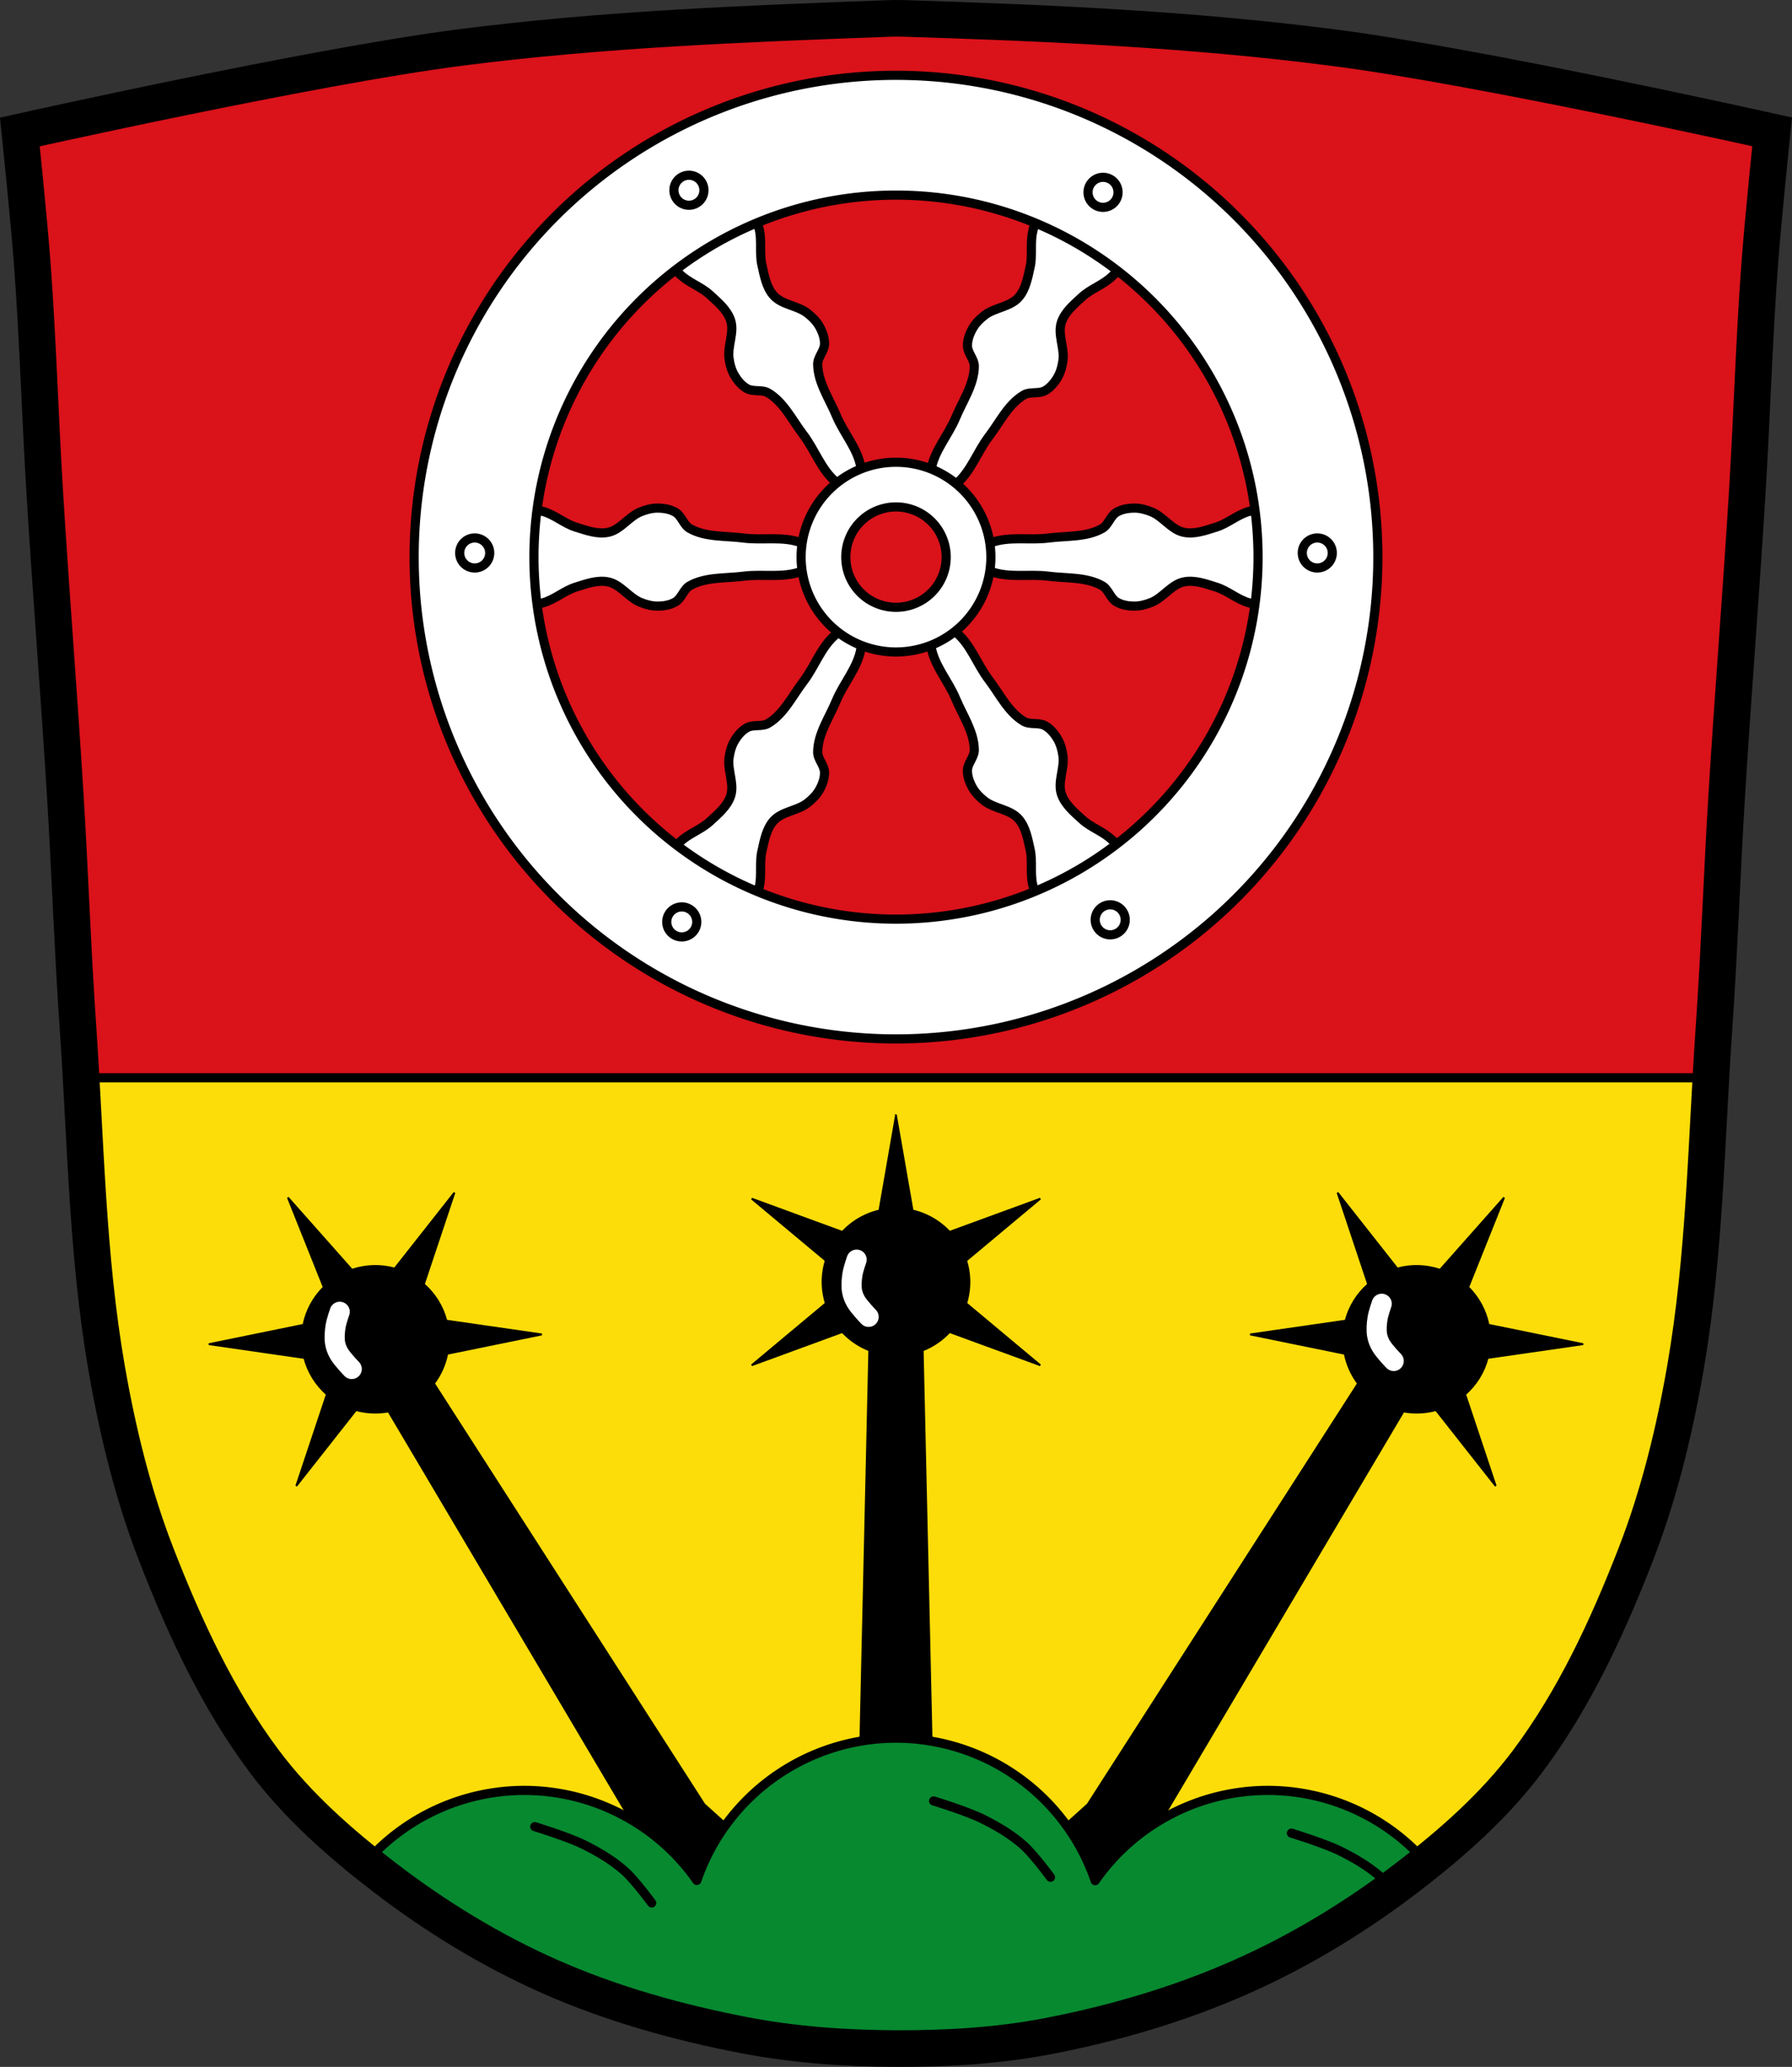 <?xml version="1.0" encoding="UTF-8" standalone="no"?><svg xmlns="http://www.w3.org/2000/svg" width="978.85" height="1129.15" viewBox="0 0 978.847 1129.148"><rect x="0" y="0" width="978.847" height="1129.148" fill="#333333" stroke="none"/><g transform="translate(195.85 85.81)"><path d="m532.6-59.763c-77.881-10.09-156.56-13.546-235.05-16-2.651-.083-5.307-.054-7.958.043-78.48 2.882-157.17 5.909-235.05 16-80.63 10.447-239.53 46-239.53 46 0 0 4.995 48.18 6.784 72.32 3.067 41.38 4.256 82.87 6.784 124.29 3.405 55.766 7.902 111.49 11.307 167.25 2.529 41.41 3.91 82.9 6.784 124.29 4.346 62.59 5.02 125.75 15.786 187.56 6.02 34.562 14.418 68.979 27.14 101.67 15.355 39.473 33.473 78.71 58.839 112.63 18.288 24.456 41.648 45.04 65.884 63.62 27.747 21.272 57.962 39.816 89.93 53.968 33.818 14.97 69.917 25.08 106.24 32.09 27.334 5.278 55.35 7.255 83.19 7.349 27.662.094 55.55-1.52 82.71-6.741 36.46-7.01 72.54-17.626 106.46-32.746 31.934-14.235 62.23-32.696 89.98-53.968 24.24-18.58 47.595-39.17 65.884-63.62 25.365-33.919 43.484-73.16 58.839-112.63 12.718-32.695 21.12-67.16 27.14-101.72 10.762-61.814 11.44-124.97 15.786-187.56 2.874-41.39 4.256-82.87 6.784-124.29 3.405-55.766 7.902-111.44 11.307-167.21 2.529-41.41 3.717-82.909 6.784-124.29 1.79-24.14 6.784-72.32 6.784-72.32 0 0-158.9-35.553-239.53-46" fill="#da121a"/><g stroke="#000"><path d="m-151.56 502.99c3.01 53.19 4.895 106.58 14.02 159 6.02 34.562 14.418 68.979 27.14 101.67 15.355 39.473 33.473 78.71 58.838 112.63 18.288 24.456 41.649 45.04 65.885 63.62 27.747 21.272 57.961 39.814 89.93 53.967 33.818 14.97 69.917 25.08 106.24 32.09 27.334 5.278 55.35 7.255 83.19 7.35 27.662.094 55.55-1.52 82.71-6.74 36.46-7.01 72.54-17.626 106.46-32.746 31.934-14.235 62.23-32.697 89.98-53.969 24.24-18.58 47.594-39.17 65.883-63.62 25.365-33.919 43.485-73.16 58.84-112.63 12.718-32.695 21.12-67.15 27.13-101.72 9.122-52.39 11.01-105.75 14.02-158.91h-890.27z" fill="#fcdd09" stroke-linejoin="round" stroke-linecap="round" stroke-width="5"/><g fill-rule="evenodd"><path d="m-38.596 568.4l19.585 48.999c-5.642 5.597-9.495 12.745-11.07 20.535l-51.702 10.572 52.18 7.532c1 3.833 2.572 7.497 4.65 10.871 2.088 3.361 4.663 6.394 7.639 9l-16.691 50.05 32.632-41.45c5.778 1.573 11.836 1.832 17.728.758l139.26 235.16 10.5 38.29 22.08-13.623 8.107-5 22.08-13.624-29.508-26.56-147.67-229.93c3.592-4.796 6.06-10.337 7.232-16.214l51.702-10.572-52.18-7.532c-1-3.833-2.572-7.497-4.65-10.871-2.088-3.361-4.663-6.394-7.639-9l16.691-50.05-32.632 41.45c-7.675-2.09-15.798-1.85-23.336.689z"/><path d="m625.73 568.4l-19.585 48.999c5.642 5.597 9.495 12.745 11.07 20.535l51.702 10.572-52.18 7.532c-1 3.833-2.572 7.497-4.65 10.871-2.088 3.361-4.663 6.394-7.639 9l16.691 50.05-32.632-41.45c-5.778 1.573-11.836 1.832-17.728.758l-139.26 235.16-10.5 38.29-22.08-13.623-8.107-5-22.08-13.624 29.508-26.56 147.67-229.93c-3.592-4.796-6.06-10.337-7.232-16.214l-51.702-10.572 52.18-7.532c1-3.833 2.572-7.497 4.65-10.871 2.088-3.361 4.663-6.394 7.639-9l-16.691-50.05 32.632 41.45c7.675-2.09 15.798-1.85 23.336.689z"/><path d="m293.57 523.52l-9.06 51.984a40.105 40.105 0 0 0 -20.201 11.666l-49.553-18.15 40.457 33.809a40.105 40.105 0 0 0 -1.75 11.693 40.105 40.105 0 0 0 1.775 11.672l-40.482 33.83 49.53-18.14a40.105 40.105 0 0 0 14.689 9.953l-4.953 217.26-11.166 38.1h25.945 9.525 25.947l-11.168-38.1-4.949-217.22a40.105 40.105 0 0 0 14.668 -10.002l49.553 18.15-40.457-33.809a40.105 40.105 0 0 0 1.75 -11.693 40.105 40.105 0 0 0 -1.775 -11.672l40.482-33.83-49.53 18.14a40.105 40.105 0 0 0 -20.223 -11.666l-9.06-51.977z"/></g></g><g stroke-linecap="round"><path d="m272.06 602.33c0 0-1.849 5.254-2.266 7.992-.461 3.03-.746 6.164-.239 9.184.338 2.01 1.125 3.962 2.147 5.725 1.813 3.127 6.918 8.349 6.918 8.349" fill="none" fill-rule="evenodd" stroke="#fff" stroke-width="11"/><path d="M293.57 863.742A115.152 115.152 0 0 0 184.799 941.479 115.152 115.152 0 0 0 90.469 892.281 115.152 115.152 0 0 0 3.887 931.734c3.451 2.773 6.93 5.504 10.43 8.188 27.747 21.272 57.961 39.814 89.93 53.967 33.818 14.97 69.917 25.08 106.24 32.09 27.334 5.278 55.35 7.255 83.19 7.35 27.662.094 55.55-1.52 82.71-6.74 36.46-7.01 72.54-17.626 106.46-32.746 31.934-14.235 62.23-32.697 89.98-53.969 3.506-2.688 6.99-5.423 10.447-8.201A115.152 115.152 0 0 0 496.67 892.281 115.152 115.152 0 0 0 402.365 941.592 115.152 115.152 0 0 0 293.57 863.742" fill="#078930" stroke="#000" stroke-linejoin="round" stroke-width="5"/></g><g fill="none"><g stroke="#000"><path d="m532.6-59.763c-77.881-10.09-156.56-13.546-235.05-16-2.651-.083-5.307-.054-7.958.043-78.48 2.882-157.17 5.909-235.05 16-80.63 10.447-239.53 46-239.53 46 0 0 4.995 48.18 6.784 72.32 3.067 41.38 4.256 82.87 6.784 124.29 3.405 55.766 7.902 111.49 11.307 167.25 2.529 41.41 3.91 82.9 6.784 124.29 4.346 62.59 5.02 125.75 15.786 187.56 6.02 34.562 14.418 68.979 27.14 101.67 15.355 39.473 33.473 78.71 58.839 112.63 18.288 24.456 41.648 45.04 65.884 63.62 27.747 21.272 57.962 39.816 89.93 53.968 33.818 14.97 69.917 25.08 106.24 32.09 27.334 5.278 55.35 7.255 83.19 7.349 27.662.094 55.55-1.52 82.71-6.741 36.46-7.01 72.54-17.626 106.46-32.746 31.934-14.235 62.23-32.696 89.98-53.968 24.24-18.58 47.595-39.17 65.884-63.62 25.365-33.919 43.484-73.16 58.839-112.63 12.718-32.695 21.12-67.16 27.14-101.72 10.762-61.814 11.44-124.97 15.786-187.56 2.874-41.39 4.256-82.87 6.784-124.29 3.405-55.766 7.902-111.44 11.307-167.21 2.529-41.41 3.717-82.909 6.784-124.29 1.79-24.14 6.784-72.32 6.784-72.32 0 0-158.9-35.553-239.53-46z" stroke-width="20"/><g fill-rule="evenodd" stroke-linejoin="round" stroke-linecap="round" stroke-width="5"><path d="m314.11 898.04c0 0 18.14 5.559 26.607 9.756 7.861 3.899 15.563 8.419 22.17 14.19 5.845 5.104 15.08 17.738 15.08 17.738"/><path d="m96.26 912.08c0 0 18.14 5.559 26.607 9.756 7.861 3.899 15.563 8.419 22.17 14.19 5.845 5.104 15.08 17.738 15.08 17.738"/><path d="m509.55 915.63c0 0 18.14 5.559 26.607 9.756 7.861 3.899 15.563 8.419 22.17 14.19 2.235 1.951 4.965 5 7.485 8.03"/></g></g><g fill-rule="evenodd" stroke="#fff" stroke-linecap="round" stroke-width="11"><path d="m558.88 626.44c0 0-1.849 5.254-2.266 7.992-.461 3.03-.746 6.164-.239 9.184.338 2.01 1.125 3.962 2.147 5.725 1.813 3.127 6.918 8.349 6.918 8.349"/><path d="m-10.284 630.82c0 0-1.849 5.254-2.266 7.992-.461 3.03-.746 6.164-.239 9.184.338 2.01 1.125 3.962 2.147 5.725 1.813 3.127 6.918 8.349 6.918 8.349"/></g></g><g fill="#fff" stroke="#000" stroke-linejoin="round" stroke-width="5"><g fill-rule="evenodd"><path d="m207.79 21.16c-3.194.151-6.643 2.215-9.408 3.881-3.494 2.105-6.709 5.235-8.303 8.99-.491 1.156-.781 2.396-.92 3.666-1.169-.515-2.388-.884-3.635-1.037-4.049-.497-8.367.722-11.938 2.695-3.767 2.083-8.756 4.864-9.107 9.154-.518 6.327 6.524 11.06 11.05 15.51 4.724 4.639 11.511 6.747 16.383 11.23 4.387 4.04 9.417 8.209 11.303 13.865 2.203 6.606-1.782 13.974-.844 20.875.442 3.247 1.331 6.543 3.01 9.359 1.685 2.833 3.942 5.561 6.828 7.152 3.437 1.895 8.166.329 11.541 2.332 8.542 5.07 13.14 14.921 19.17 22.814 6.38 8.351 9.817 19.271 17.961 25.914 2.01 1.641 4.603 3.492 7.164 3.061.993-.167 2-.689 2.82-1.412 1.036-.349 1.992-.96 2.633-1.736 1.654-2 1.349-5.171.934-7.734-1.681-10.374-9.421-18.811-13.463-28.512-3.82-9.169-10.05-18.08-10.174-28.01-.048-3.925 3.673-7.236 3.75-11.16.065-3.295-1.168-6.615-2.779-9.49-1.602-2.858-4.01-5.275-6.604-7.281-5.507-4.263-13.878-4.498-18.498-9.709-3.956-4.462-5.05-10.902-6.355-16.721-1.447-6.46.118-13.391-1.537-19.801-1.091-4.225-1.708-9.548-3.85-13.344-.974-1.725-2.262-3.136-4.055-3.984-.973-.46-2.01-.621-3.074-.57zm112.27 235.25c-.32-.012-.641.005-.961.059-.993.167-2 .689-2.82 1.412-1.036.349-1.992.96-2.633 1.736-1.654 2-1.347 5.171-.932 7.734 1.681 10.374 9.419 18.811 13.461 28.512 3.82 9.169 10.06 18.07 10.176 28.01.048 3.925-3.675 7.238-3.752 11.162-.065 3.295 1.168 6.615 2.779 9.49 1.602 2.858 4.01 5.275 6.604 7.281 5.507 4.263 13.88 4.498 18.5 9.709 3.955 4.462 5.05 10.902 6.355 16.721 1.447 6.46-.12 13.391 1.535 19.801 1.587 6.146 2.166 14.614 7.904 17.328 3.891 1.841 8.795-1.089 12.482-3.311 3.494-2.105 6.709-5.235 8.303-8.99.491-1.156.781-2.396.92-3.666 1.169.515 2.388.884 3.635 1.037 4.049.497 8.367-.722 11.938-2.695 3.767-2.083 8.756-4.864 9.107-9.154.162-1.977-.417-3.8-1.424-5.506-2.216-3.753-6.515-6.946-9.629-10-4.724-4.639-11.51-6.749-16.381-11.232-4.387-4.04-9.417-8.209-11.303-13.865-2.203-6.606 1.78-13.973.842-20.873-.442-3.247-1.331-6.543-3.01-9.359-1.685-2.833-3.942-5.561-6.828-7.152-3.437-1.895-8.164-.331-11.539-2.334-8.542-5.07-13.14-14.919-19.17-22.813-6.38-8.351-9.817-19.273-17.961-25.916-1.761-1.436-3.964-3.03-6.203-3.117z"/><path d="m372.22 26.845c.974-1.725 2.263-3.136 4.056-3.984 3.891-1.841 8.795 1.088 12.482 3.309 3.494 2.105 6.709 5.236 8.303 8.991.491 1.156.781 2.396.92 3.665 1.169-.515 2.387-.883 3.634-1.036 4.049-.497 8.368.721 11.938 2.695 3.767 2.083 8.756 4.865 9.107 9.155.518 6.327-6.524 11.06-11.05 15.509-4.724 4.639-11.51 6.748-16.381 11.231-4.387 4.04-9.417 8.208-11.303 13.865-2.203 6.606 1.781 13.974.843 20.875-.442 3.247-1.33 6.543-3 9.36-1.685 2.833-3.942 5.56-6.829 7.152-3.437 1.895-8.167.329-11.542 2.332-8.542 5.07-13.14 14.922-19.17 22.815-6.38 8.351-9.817 19.271-17.961 25.913-2.01 1.641-4.603 3.491-7.163 3.059-.993-.167-2-.688-2.82-1.411-1.036-.349-1.991-.961-2.632-1.737-1.654-2-1.349-5.171-.934-7.734 1.681-10.374 9.421-18.81 13.463-28.511 3.82-9.169 10.05-18.08 10.173-28.01.048-3.925-3.673-7.236-3.75-11.161-.065-3.295 1.168-6.614 2.779-9.49 1.602-2.858 4.01-5.276 6.603-7.282 5.507-4.263 13.878-4.498 18.498-9.709 3.956-4.462 5.05-10.903 6.356-16.721 1.447-6.46-.118-13.391 1.537-19.801 1.091-4.225 1.707-9.547 3.849-13.342z"/><path d="m499.89 190.24c1.981-.019 3.847.392 5.478 1.52 3.54 2.45 3.455 8.161 3.375 12.464-.076 4.079-1.18 8.428-3.635 11.686-.756 1-1.684 1.874-2.714 2.629 1.03.755 1.958 1.626 2.714 2.629 2.455 3.258 3.559 7.607 3.635 11.686.08 4.304.165 10.01-3.375 12.464-5.22 3.612-12.841-.119-18.958-1.818-6.379-1.771-11.599-6.594-17.917-8.571-5.69-1.78-11.817-4.051-17.659-2.856-6.823 1.395-11.212 8.53-17.657 11.167-3.03 1.241-6.332 2.12-9.608 2.078-3.296-.042-6.786-.634-9.608-2.338-3.36-2.029-4.368-6.908-7.791-8.829-8.662-4.862-19.492-3.916-29.343-5.192-10.422-1.35-21.598 1.133-31.422-2.598-2.428-.922-5.325-2.241-6.231-4.674-.351-.943-.404-2.076-.188-3.148-.216-1.072-.163-2.205.188-3.148.907-2.433 3.804-3.754 6.231-4.676 9.825-3.731 21-1.246 31.422-2.596 9.851-1.276 20.681-.332 29.343-5.194 3.423-1.921 4.431-6.799 7.791-8.828 2.822-1.704 6.312-2.296 9.608-2.338 3.276-.042 6.575.837 9.608 2.078 6.445 2.637 10.834 9.77 17.657 11.165 5.842 1.195 11.968-1.076 17.659-2.856 6.318-1.977 11.538-6.798 17.917-8.569 4.205-1.168 9.121-3.295 13.479-3.338z"/><path d="m165.9 384.2c-1.01 1.706-1.584 3.528-1.422 5.505.352 4.29 5.34 7.07 9.107 9.155 3.57 1.974 7.889 3.192 11.938 2.695 1.247-.153 2.465-.521 3.634-1.036.139 1.27.429 2.509.92 3.665 1.594 3.755 4.808 6.886 8.303 8.991 3.687 2.221 8.591 5.15 12.482 3.309 5.738-2.714 6.317-11.181 7.905-17.327 1.656-6.41.089-13.342 1.536-19.802 1.303-5.818 2.4-12.26 6.356-16.721 4.62-5.211 12.993-5.445 18.5-9.708 2.591-2.01 5-4.423 6.603-7.282 1.611-2.875 2.844-6.194 2.779-9.49-.077-3.924-3.799-7.237-3.751-11.161.12-9.932 6.354-18.839 10.175-28.01 4.04-9.701 11.78-18.14 13.461-28.511.415-2.563.722-5.732-.932-7.733-.641-.776-1.596-1.388-2.632-1.737-.82-.723-1.828-1.244-2.82-1.411-2.561-.432-5.153 1.417-7.165 3.059-8.144 6.643-11.579 17.563-17.959 25.914-6.03 7.893-10.628 17.744-19.17 22.814-3.375 2-8.103.438-11.54 2.333-2.886 1.592-5.144 4.319-6.829 7.152-1.675 2.816-2.563 6.113-3 9.36-.939 6.901 3.044 14.267.841 20.874-1.886 5.656-6.916 9.827-11.303 13.865-4.871 4.483-11.656 6.593-16.38 11.232-3.114 3.058-7.415 6.252-9.63 10z"/><path d="m87.25 190.24c-1.981-.019-3.847.392-5.478 1.52-3.54 2.45-3.455 8.161-3.375 12.464.076 4.079 1.18 8.428 3.635 11.686.756 1 1.684 1.874 2.714 2.629-1.03.755-1.958 1.626-2.714 2.629-2.455 3.258-3.559 7.607-3.635 11.686-.08 4.304-.165 10.01 3.375 12.464 5.22 3.612 12.841-.119 18.958-1.818 6.379-1.771 11.599-6.594 17.917-8.571 5.69-1.78 11.817-4.051 17.659-2.856 6.823 1.395 11.212 8.53 17.657 11.167 3.03 1.241 6.332 2.12 9.608 2.078 3.296-.042 6.786-.634 9.608-2.338 3.36-2.029 4.368-6.908 7.791-8.829 8.662-4.862 19.492-3.916 29.343-5.192 10.422-1.35 21.598 1.133 31.422-2.598 2.428-.922 5.325-2.241 6.231-4.674.351-.943.404-2.076.188-3.148.216-1.072.163-2.205-.188-3.148-.907-2.433-3.804-3.754-6.231-4.676-9.825-3.731-21-1.246-31.422-2.596-9.851-1.276-20.681-.332-29.343-5.194-3.423-1.921-4.431-6.799-7.791-8.828-2.822-1.704-6.312-2.296-9.608-2.338-3.276-.042-6.575.837-9.608 2.078-6.445 2.637-10.834 9.77-17.657 11.165-5.842 1.195-11.968-1.076-17.659-2.856-6.318-1.977-11.538-6.798-17.917-8.569-4.205-1.168-9.121-3.295-13.479-3.338z"/></g><g stroke-linecap="round"><path d="M293.571-44.661A263.204 263.204 0 0 0 30.367 218.542 263.204 263.204 0 0 0 293.571 481.748 263.204 263.204 0 0 0 556.776 218.542 263.204 263.204 0 0 0 293.571 -44.661m0 65.439A197.766 197.766 0 0 1 491.337 218.542 197.766 197.766 0 0 1 293.571 416.309 197.766 197.766 0 0 1 95.806 218.542 197.766 197.766 0 0 1 293.571 20.778"/><path d="m293.572 166.716a51.828 51.828 0 0 0 -51.828 51.827 51.828 51.828 0 0 0 51.828 51.828 51.828 51.828 0 0 0 51.827 -51.828 51.828 51.828 0 0 0 -51.827 -51.827zm0 24.41a27.418 27.418 0 0 1 27.416 27.416 27.418 27.418 0 0 1 -27.416 27.418 27.418 27.418 0 0 1 -27.418 -27.418 27.418 27.418 0 0 1 27.418 -27.416z"/><circle r="8.202" cy="216.28" cx="-523.69" transform="scale(-1 1)"/><circle cx="63.45" cy="216.28" r="8.202"/><circle r="8.202" cy="-147.23" cx="-566.17" transform="matrix(-.5-.866-.866.5 0 0)"/><circle cx="105.93" cy="-147.23" r="8.202" transform="matrix(.5.866-.866.5 0 0)"/><circle r="8.202" cy="361.82" cx="-273.58" transform="matrix(.5-.866.866.5 0 0)"/><circle cx="-186.66" cy="361.82" r="8.202" transform="matrix(-.5.866.866.5 0 0)"/></g></g></g></svg>